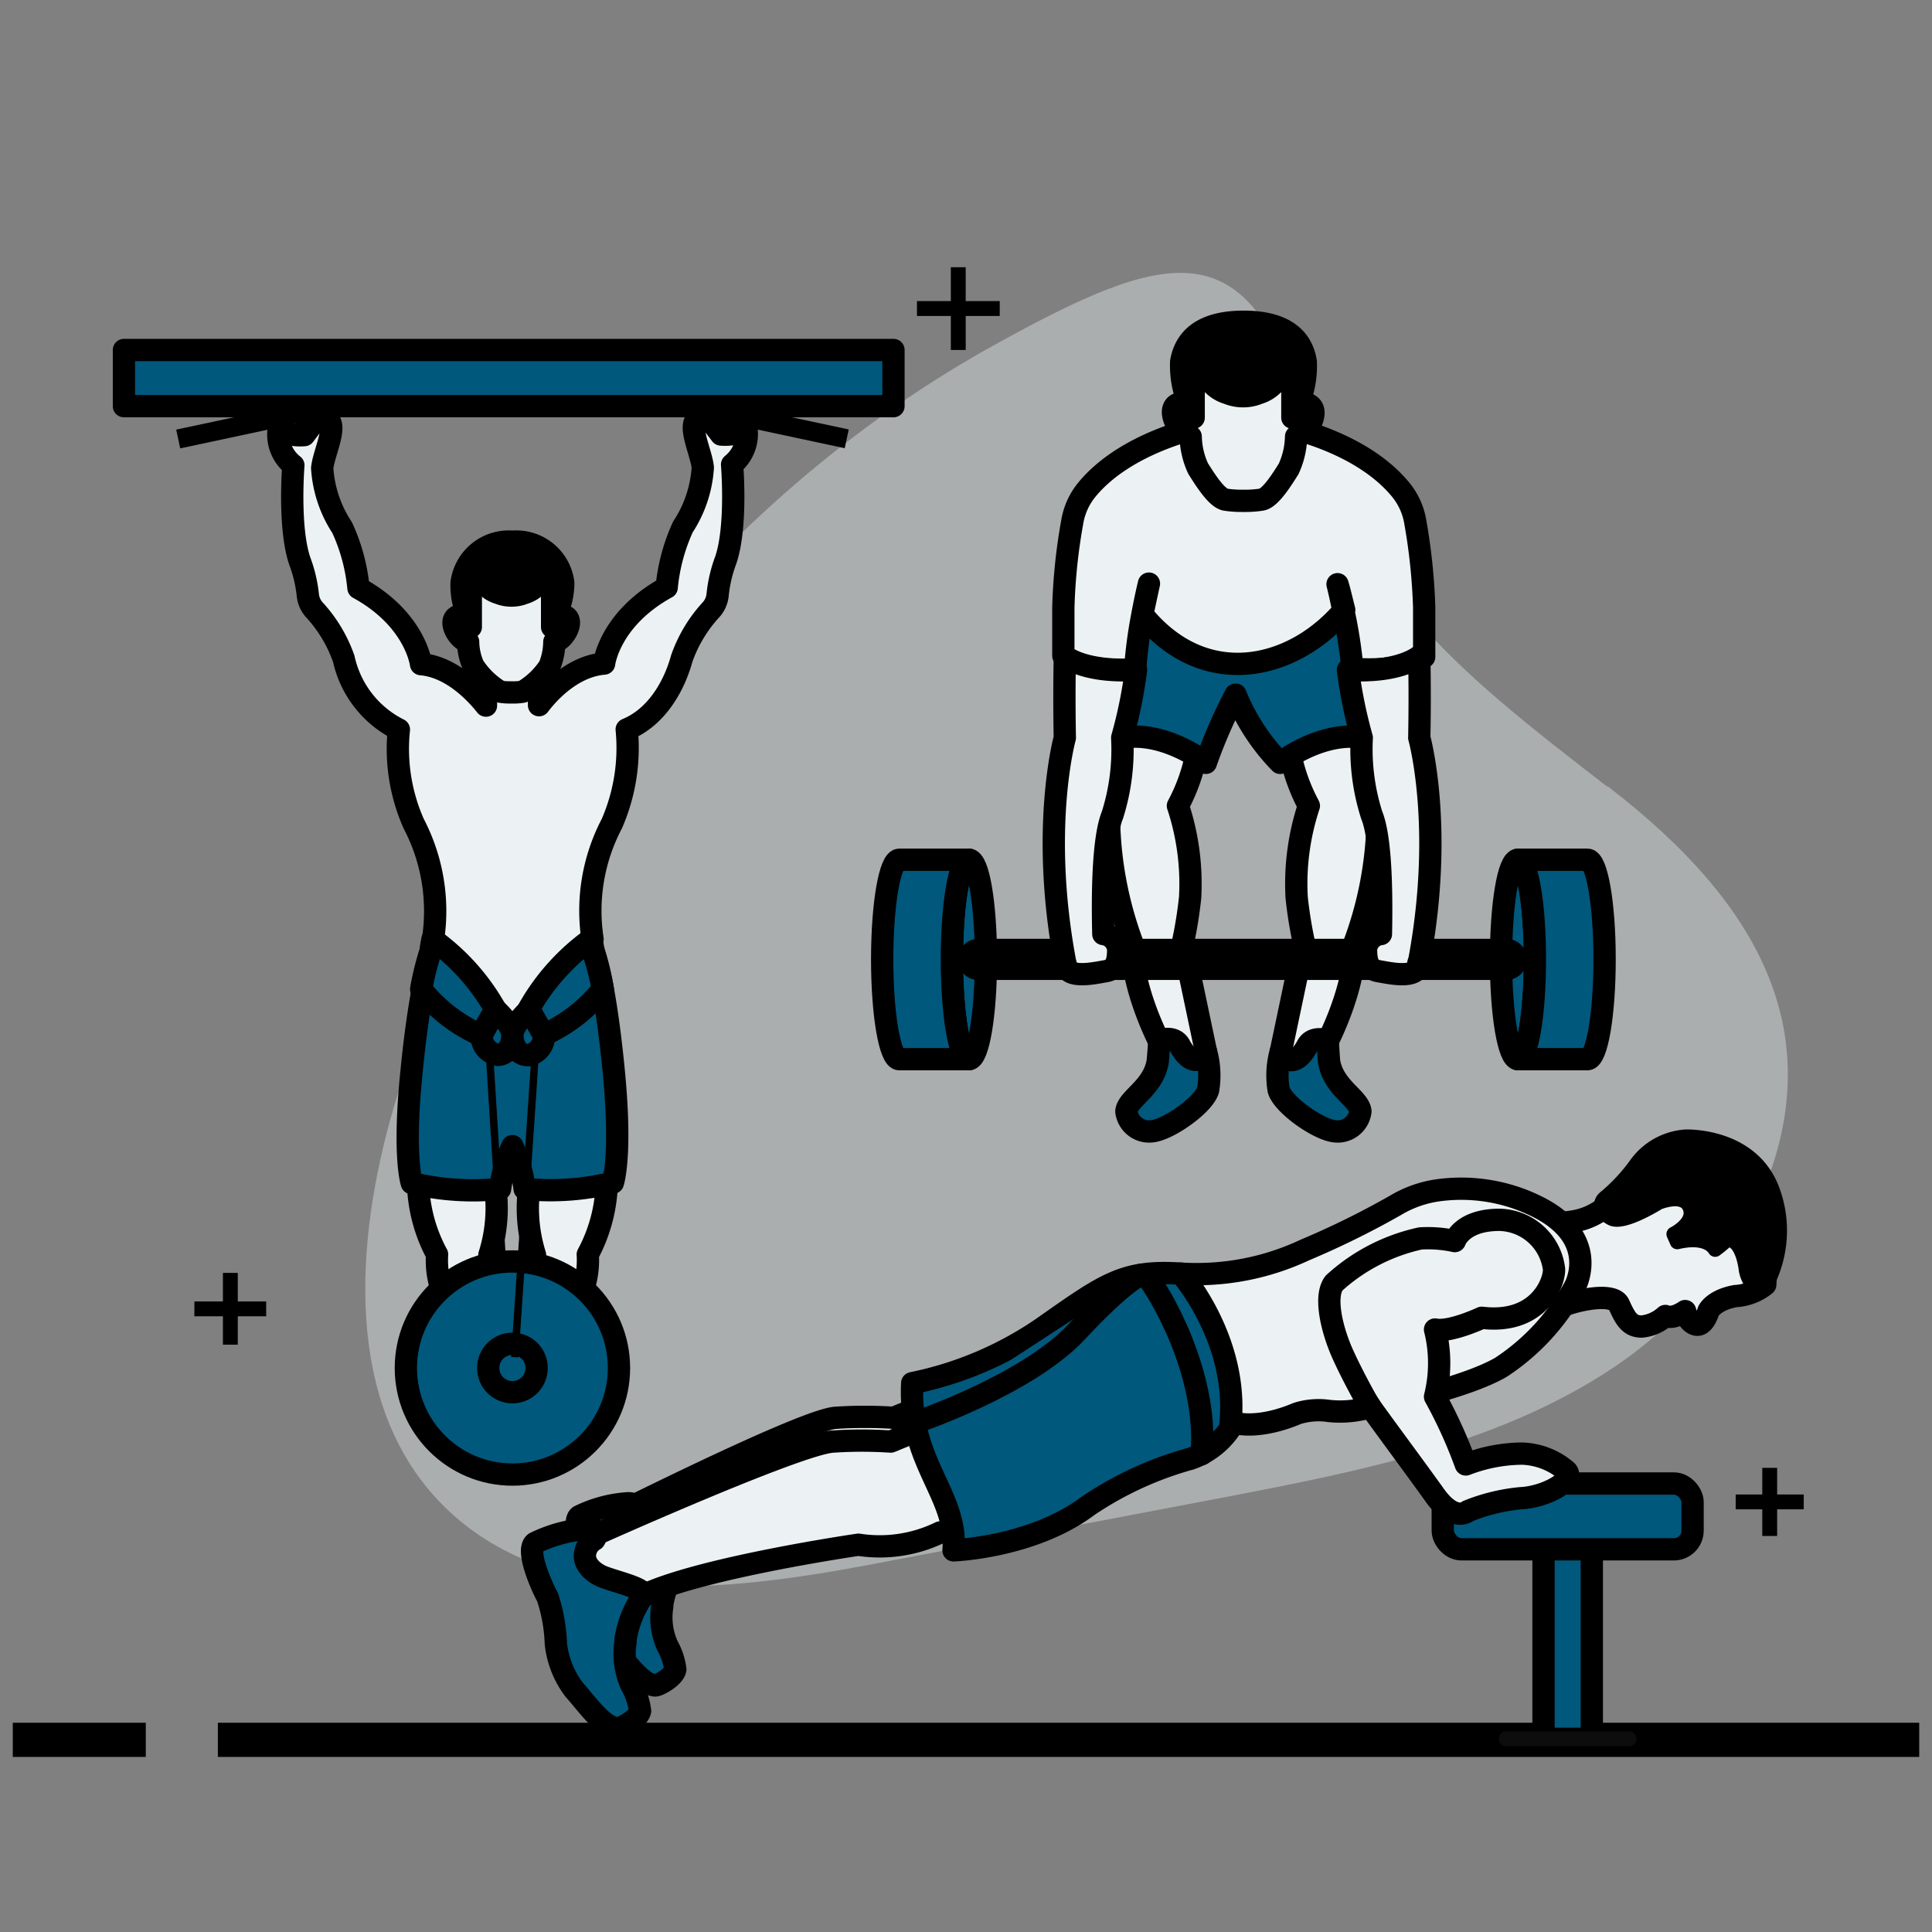 <svg xmlns="http://www.w3.org/2000/svg" viewBox="0 0 130 130"><rect x="0" y="0" width="130" height="130" fill="#808080" stroke="none"/><defs><style>.cls-1,.cls-4{fill:#ecf2f4;}.cls-1{opacity:0.4;}.cls-2,.cls-3,.cls-7,.cls-8{fill:none;}.cls-2,.cls-3,.cls-4,.cls-5,.cls-6,.cls-7,.cls-9{stroke:#000;}.cls-2,.cls-4,.cls-5,.cls-6,.cls-8{stroke-linejoin:round;}.cls-3,.cls-7,.cls-9{stroke-miterlimit:10;}.cls-3{stroke-width:2.3px;}.cls-4,.cls-5,.cls-6,.cls-8,.cls-9{stroke-linecap:round;}.cls-4,.cls-5{stroke-width:1.5px;}.cls-5{fill:#00587c;}.cls-7{stroke-width:0.5px;}.cls-8{stroke:#0d0d0d;}.cls-9{fill:#e2eaf4;stroke-width:0.25px;}</style></defs><g id="Layer_2" data-name="Layer 2"><path class="cls-1" d="M108.16,52.89c5.31,4.1,10.35,9.25,11.76,15.81,1.93,9-3.75,18.27-11.43,23.37s-17,6.93-26,8.66l-23.57,4.48c-10.07,1.92-22,3.31-29.19-4-6.61-6.71-5.88-17.67-3.23-26.71C32.71,53.18,47.71,33.69,67.29,23c10.93-6,16.43-7.56,20.07,3.79,4.16,13,9.9,17.75,20.8,26.15"/><line class="cls-2" x1="17.91" y1="88.07" x2="13.08" y2="88.07"/><line class="cls-2" x1="15.5" y1="85.65" x2="15.5" y2="90.48"/><line class="cls-2" x1="119.08" y1="98.77" x2="119.08" y2="103.35"/><line class="cls-2" x1="121.37" y1="101.06" x2="116.79" y2="101.06"/><line class="cls-2" x1="67.27" y1="20.76" x2="61.7" y2="20.76"/><line class="cls-2" x1="64.48" y1="17.98" x2="64.48" y2="23.55"/><line class="cls-3" x1="14.66" y1="117.07" x2="129.14" y2="117.07"/><line class="cls-3" x1="0.86" y1="117.07" x2="9.81" y2="117.07"/></g><g id="Layer_1" data-name="Layer 1"><path class="cls-4" d="M40.83,79.12a10.69,10.69,0,0,1-1.28,5.29A6.19,6.19,0,0,1,37.91,89l-3.06-.87A4.77,4.77,0,0,1,36,84.44a10.43,10.43,0,0,1-.25-5.32"/><path class="cls-4" d="M28.13,79.12a10.56,10.56,0,0,0,1.28,5.29A6.14,6.14,0,0,0,31.05,89l3.06-.87a4.76,4.76,0,0,0-1.18-3.69,10.38,10.38,0,0,0,.26-5.32"/><path class="cls-5" d="M41.24,79.58A17.69,17.69,0,0,1,35.3,80a9.7,9.7,0,0,0-.82-2.88A10.22,10.22,0,0,0,33.65,80a17.72,17.72,0,0,1-5.94-.39s-.62-1.79,0-7.68c.23-2.35.5-4.09.73-5.34A18,18,0,0,1,29,63.93c0-.24.07-.49.11-.73H39.83c0,.24.06.49.1.73a18,18,0,0,1,.63,2.62c.23,1.25.49,3,.72,5.35C41.87,77.79,41.24,79.58,41.24,79.58Z"/><path class="cls-4" d="M49.26,31.26s.35,4.17-.43,6.44A9.25,9.25,0,0,0,48.29,40a1.75,1.75,0,0,1-.42,1,9.47,9.47,0,0,0-2,3.32c-.43,1.59-1.54,3.87-3.7,4.76a12.76,12.76,0,0,1-1,6.34,12.61,12.61,0,0,0-1.3,7.77L34.48,70,29.14,63.2a12.69,12.69,0,0,0-1.3-7.77,12.41,12.41,0,0,1-1-6.34,7,7,0,0,1-3.71-4.76,9.47,9.47,0,0,0-2-3.32,1.75,1.75,0,0,1-.42-1,9.25,9.25,0,0,0-.54-2.26c-.77-2.27-.43-6.44-.43-6.44a2.62,2.62,0,0,1-1-2.33,3.59,3.59,0,0,0,1.73.3l.58-.77-.84-.71.59-.43a3.31,3.31,0,0,1,1.39,1c.38.6-.42,2.21-.51,3.13a8.23,8.23,0,0,0,1.34,4,12.45,12.45,0,0,1,1.1,4.07c3.85,2.11,4.21,5.12,4.21,5.12,2,.17,3.62,1.84,4.37,2.79V45.66h3.57v1.79c.75-1,2.35-2.63,4.38-2.8,0,0,.35-3,4.21-5.12a12.61,12.61,0,0,1,1.09-4.07,8.23,8.23,0,0,0,1.34-4c-.09-.92-.88-2.53-.5-3.13a3.38,3.38,0,0,1,1.39-1l.59.43-.84.71.59.77a3.54,3.54,0,0,0,1.72-.3A2.65,2.65,0,0,1,49.26,31.26Z"/><rect x="11.85" y="27.58" width="12.54" height="1.29" transform="translate(-5.49 4.41) rotate(-12.05)"/><rect x="50.2" y="21.96" width="1.29" height="12.54" transform="translate(12.62 72.05) rotate(-77.95)"/><rect class="cls-5" x="8.34" y="23.55" width="51.78" height="3.78"/><path class="cls-6" d="M37.64,41.44l0,.07-.48.65V42c0-.34,0-1.44,0-2-.06-.7-.63-1.15-1-.65a2,2,0,0,1-.88.53,2.4,2.4,0,0,1-1.71,0,2,2,0,0,1-.88-.53c-.37-.5-.95-.05-1,.65,0,.53,0,1.63,0,2,0,.1,0,.16,0,.16l-.48-.66,0-.07a5.41,5.41,0,0,1-.4-2.23,3.45,3.45,0,0,1,3.68-3,3.43,3.43,0,0,1,3.66,3A5.1,5.1,0,0,1,37.64,41.44Z"/><path class="cls-4" d="M37.3,43.19A4.54,4.54,0,0,1,37,44.76a.91.91,0,0,1-.07.14,5.38,5.38,0,0,1-1.75,1.64,3.68,3.68,0,0,1-.76.05h-.09a3.77,3.77,0,0,1-.68-.05,5.51,5.51,0,0,1-1.74-1.65l-.05-.07a4.16,4.16,0,0,1-.36-1.63c-.64-.13-1.31-1.3-.81-1.67a.42.42,0,0,1,.51,0l.48.67s0-.07,0-.17c0-.35,0-1.44,0-2,.06-.69.64-1.15,1-.65a2,2,0,0,0,.88.54,2.3,2.3,0,0,0,1.71,0,2,2,0,0,0,.88-.54c.38-.5,1,0,1,.65,0,.54,0,1.63,0,2v.17l.48-.67a.41.41,0,0,1,.49,0C38.59,41.89,37.94,43.06,37.3,43.19Z"/><path class="cls-5" d="M33.34,67.92l-1,1.73a10.62,10.62,0,0,1-4-3.09A18,18,0,0,1,29,63.93c0-.24.07-.49.11-.73A14.68,14.68,0,0,1,33.34,67.92Z"/><path class="cls-5" d="M40.56,66.55a10.59,10.59,0,0,1-4,3.1l-1-1.73a14.77,14.77,0,0,1,4.21-4.72c0,.24.06.49.1.73A18,18,0,0,1,40.56,66.55Z"/><line class="cls-7" x1="32.93" y1="70.81" x2="33.86" y2="85.84"/><path class="cls-5" d="M33.34,67.93s1.13,1,1.14,1.72-.4,1.33-1,1.33a1.29,1.29,0,0,1-1.07-1.33Z"/><circle class="cls-5" cx="34.48" cy="92.05" r="7.17"/><circle class="cls-5" cx="34.48" cy="92.05" r="1.63"/><line class="cls-7" x1="36.02" y1="70.81" x2="34.64" y2="91.32"/><path class="cls-5" d="M35.62,67.93s-1.13,1-1.14,1.72S34.88,71,35.53,71a1.29,1.29,0,0,0,1.07-1.33Z"/><rect class="cls-5" x="103.86" y="103.38" width="3.25" height="13.63" transform="translate(210.97 220.38) rotate(-180)"/><line class="cls-8" x1="109.62" y1="117" x2="101.35" y2="117"/><path class="cls-4" d="M108.88,80.67c-1.23.75-1.87,1.62-4.28,1.61l-.31,6c1-.67,4.21-1.45,4.64-.51s.71,1.49,1.54,1.49a2.75,2.75,0,0,0,1.59-.71c.56.24,1.33-.33,1.33-.33s.18.78.73.91.84-.92.84-.92.35-.74,1.82-1a3.5,3.5,0,0,0,2-.77C119.42,76.79,114.21,78.62,108.88,80.67Z"/><path class="cls-6" d="M115.41,84.07s-.47-1-2.55-.51l-.23-.52s1.51-.75,1.08-1.8-2.12-.33-2.12-.33-2.36,1.49-3.16,1.06a1.77,1.77,0,0,1-.46-.34.68.68,0,0,1,0-1,12.09,12.09,0,0,0,2.17-2.33,4.47,4.47,0,0,1,3.28-1.8s4.39-.18,5.81,3.52a7.81,7.81,0,0,1-.27,6.19.65.65,0,0,1-1.11.1,2.09,2.09,0,0,1-.37-1c-.22-1.47-.87-2.18-1.44-1.75A8.26,8.26,0,0,1,115.41,84.07Z"/><path class="cls-4" d="M79.47,85.7a17.12,17.12,0,0,0,8.33-1.59,57,57,0,0,0,6.09-3,7.65,7.65,0,0,1,2.75-1,11.45,11.45,0,0,1,6.63,1c4.56,2.17,2.69,5.49,2.69,5.49A15,15,0,0,1,101,92c-2.29,1.33-7.11,2.39-9.43,2.84a7.05,7.05,0,0,1-2.15.1,4.79,4.79,0,0,0-2.14.17c-2.36,1-4.06.79-4.49.5"/><path class="cls-4" d="M38.4,103.51c1.14.06,1.08-.63,1.08-.63S54,95.52,56.25,95.4a30.16,30.16,0,0,1,3.88,0l6-2.46,2.46,8.07-5.12.5a9.3,9.3,0,0,1-5.51.83s-10,1.07-14,3a12.18,12.18,0,0,0-2.72,1.77Z"/><path class="cls-5" d="M42.69,101.81a1.16,1.16,0,0,0-.55.72c-.16.56.19,1.11.86,1.46s3,.79,2.67,1.29l-.16.23a6.42,6.42,0,0,0-.95,2.47v.13a4.63,4.63,0,0,0,.36,2.65,4.27,4.27,0,0,1,.52,1.57c-.09.52-1.16,1.1-1.37,1.08-.87-.1-1.7-1.27-2.67-2.38a5.67,5.67,0,0,1-1.13-2.85,10.15,10.15,0,0,0-.51-2.84c-.4-.74-1.34-2.91-.77-3.32a8.71,8.71,0,0,1,3.26-.87S43.08,101.1,42.69,101.81Z"/><path class="cls-4" d="M38.3,104.44c.1-.93,1.84-1.21,1.84-1.21S53.76,97.12,56.05,97a29.27,29.27,0,0,1,3.88,0l6-2.45,2.46,8.06-5.12.5a9.3,9.3,0,0,1-5.51.83s-10.54,1.53-14.49,3.41a8,8,0,0,0-2.19,1.32Z"/><path class="cls-5" d="M61.38,93.07a23.87,23.87,0,0,0,8.77-3.72c4.27-3,5.46-3.9,9.32-3.65,0,0,4.07,4.65,3.28,10.46a5.27,5.27,0,0,1-2.66,2,23.36,23.36,0,0,0-6.87,3.16c-3.74,2.81-9.06,3-9.06,3C64.45,100.56,61.12,98.45,61.38,93.07Z"/><path class="cls-5" d="M77.13,85.85c.74.86,4.18,6.41,3.73,12"/><path class="cls-5" d="M76.81,85.77s-1,.24-4.36,3.84-10.94,6.14-10.94,6.14"/><path class="cls-5" d="M40,103.6a1.26,1.26,0,0,0-.6.79c-.18.61.21,1.21.94,1.6s3.26.86,2.92,1.4c0,.09-.11.17-.17.26a6.91,6.91,0,0,0-1,2.7l0,.14a5.09,5.09,0,0,0,.4,2.91,4.71,4.71,0,0,1,.58,1.72c-.11.56-1.28,1.2-1.51,1.18-1-.11-1.86-1.39-2.93-2.61a6.26,6.26,0,0,1-1.23-3.11,11.11,11.11,0,0,0-.56-3.12c-.44-.8-1.47-3.18-.84-3.64a9.61,9.61,0,0,1,3.57-.95S40.46,102.82,40,103.6Z"/><rect class="cls-5" x="97.08" y="99.83" width="16.81" height="4.43" rx="1.26" transform="translate(210.97 204.08) rotate(-180)"/><path class="cls-4" d="M97.89,83.51s.46-1.43,3-1.43a3.78,3.78,0,0,1,3.68,3.34c0,1-1.13,3.7-4.86,3.25,0,0-2.13,1-3.15.79a9.33,9.33,0,0,1,0,4.52,31.84,31.84,0,0,1,2.07,4.56,10.77,10.77,0,0,1,3.79-.73,4.82,4.82,0,0,1,3,1.18c.55.63-1.4,1.74-3.08,1.82a12.54,12.54,0,0,0-3.57.87s-.87.78-2.18-1c-1-1.41-3.13-4.28-4-5.49a10.78,10.78,0,0,1-.8-1.23c-.37-.68-.95-1.76-1.42-2.8-.7-1.53-1.32-3.9-.6-4.83a12.6,12.6,0,0,1,5.81-3A8.56,8.56,0,0,1,97.89,83.51Z"/><path class="cls-4" d="M80.48,50.85a12.42,12.42,0,0,1-1.22,3.37,16.66,16.66,0,0,1,.82,6.18,29.14,29.14,0,0,1-.48,3l1.55,7.37c-.67,2.34-1.84,1.3-3.17-.73,0,0-1.88-3.62-1.8-6.62a25.21,25.21,0,0,1-1.54-7.7l.5-6.76C77.72,48.64,79.71,49,80.48,50.85Z"/><path class="cls-5" d="M81.15,70.75a5.94,5.94,0,0,1,.14,2.6c-.31,1-2.64,2.64-3.75,2.77a1.54,1.54,0,0,1-1.75-1.34c.1-.89,1.81-1.57,2.11-3.36C78,70.32,78,70,78,70s1-.37,1.39.36.86,1.07,1.25.92A1,1,0,0,0,81.15,70.75Z"/><path class="cls-4" d="M86.84,50.85a12.64,12.64,0,0,0,1.23,3.37,16.66,16.66,0,0,0-.82,6.18,29.14,29.14,0,0,0,.48,3l-1.55,7.37c.73,3.65,2,1,3.17-.73,0,0,1.88-3.62,1.8-6.62a25,25,0,0,0,1.53-7.7l-.25-6.76C90.15,49,87.94,49.1,86.84,50.85Z"/><path class="cls-5" d="M86.18,70.75a5.94,5.94,0,0,0-.14,2.6c.31,1,2.64,2.64,3.75,2.77a1.54,1.54,0,0,0,1.75-1.34c-.1-.89-1.81-1.57-2.11-3.36-.08-1.1-.08-1.4-.08-1.4s-1-.37-1.39.36-.86,1.07-1.25.92A1,1,0,0,1,86.18,70.75Z"/><path class="cls-5" d="M93.72,47.19,91.9,49.66c-2.92-.57-5.76,1.67-5.76,1.67a14.25,14.25,0,0,1-3-4.59,33.85,33.85,0,0,0-2,4.59s-2.84-2.24-5.76-1.67l-1.82-2.47,2.57-6.59A7.66,7.66,0,0,0,77.53,42a8.7,8.7,0,0,0,8.68,1.3,18.13,18.13,0,0,0,4.94-2.74Z"/><path class="cls-4" d="M90,39.31s.18.7.39,1.77A32.25,32.25,0,0,1,91,45c3.1.23,4.42-.52,4.83-.8,0-1.09,0-2.22,0-3.32a39.62,39.62,0,0,0-.59-5.71,4.62,4.62,0,0,0-1-2.23c-2.62-3.19-7.56-4.18-7.56-4.18H80.7s-4.94,1-7.56,4.18a4.62,4.62,0,0,0-1,2.23,38.22,38.22,0,0,0-.59,5.71c0,1.07,0,2.18,0,3.24.45.32,1.84,1.09,4.83.92v0a31.31,31.31,0,0,1,.49-3.69c.23-1.23.44-2.08.44-2.08s-.37,1.69-.44,2.08c4.24,5.19,10.22,3.68,13.58-.31C90.33,40.6,90.16,39.83,90,39.31Z"/><path class="cls-9" d="M80.34,27.87c0,.12,0,.2,0,.2l-.58-.84a2,2,0,0,1,.54.64Z"/><path class="cls-9" d="M87.57,27.25l-.58.82v-.2h0A2,2,0,0,1,87.57,27.25Z"/><path class="cls-9" d="M87,27.87a1.35,1.35,0,0,0,0,.2l.59-.84a2,2,0,0,0-.54.64Z"/><path class="cls-9" d="M79.74,27.25l.58.82v-.2h0A2,2,0,0,0,79.74,27.25Z"/><path class="cls-6" d="M87.63,27.16l-.06.09-.58.82v-.2c0-.44,0-1.44,0-2.11-.07-.88-.76-.64-1.22,0a2.37,2.37,0,0,1-1.06.67,2.75,2.75,0,0,1-2.07,0,2.35,2.35,0,0,1-1.07-.67c-.45-.64-1.15-.88-1.22,0,0,.67,0,1.67,0,2.11,0,.12,0,.2,0,.2l-.58-.84-.06-.08a7,7,0,0,1-.48-2.83c.19-1.12.94-2.92,4.45-2.92s4.26,1.8,4.43,2.92A6.82,6.82,0,0,1,87.63,27.16Z"/><path class="cls-4" d="M87.21,29.38a5.44,5.44,0,0,1-.5,2.17c-.46.73-1.25,2-1.84,2.07a6.79,6.79,0,0,1-1.06.08h-.29a6.79,6.79,0,0,1-1.06-.08c-.6-.11-1.38-1.36-1.84-2.09a5.37,5.37,0,0,1-.5-2.15c-.77-.17-1.57-1.65-1-2.12a.5.5,0,0,1,.62,0l.58.84s0-.08,0-.2c0-.44,0-1.44,0-2.11.07-.88.77-.64,1.22,0a2.35,2.35,0,0,0,1.07.67,2.75,2.75,0,0,0,2.07,0,2.37,2.37,0,0,0,1.06-.67c.46-.64,1.15-.88,1.22,0,0,.67,0,1.67,0,2.11v.2l.58-.82a.48.48,0,0,1,.61,0C88.78,27.73,88,29.21,87.21,29.38Z"/><path class="cls-5" d="M66.34,64.55c0,3.72-.51,6.72-1.14,6.72s-1.15-3-1.15-6.72.51-6.7,1.15-6.7S66.34,60.84,66.34,64.55Z"/><path class="cls-5" d="M65.2,57.85c-.64,0-1.15,3-1.15,6.7s.51,6.72,1.15,6.72H60.51c-.63,0-1.15-3-1.15-6.72s.52-6.7,1.15-6.7Z"/><path class="cls-5" d="M101,64.55c0,3.72.51,6.72,1.14,6.72s1.15-3,1.15-6.72-.51-6.7-1.15-6.7S101,60.84,101,64.55Z"/><path class="cls-5" d="M102.13,57.85c.64,0,1.15,3,1.15,6.7s-.51,6.72-1.15,6.72h4.69c.63,0,1.15-3,1.15-6.72s-.52-6.7-1.15-6.7Z"/><path class="cls-5" d="M102,64.56a.63.63,0,0,1-.63.63H65.84a.64.64,0,0,1-.65-.63.65.65,0,0,1,.65-.64h35.49A.64.64,0,0,1,102,64.56Z"/><path class="cls-4" d="M74.85,54.85c-.66,1.61-.67,5.59-.61,8a1.15,1.15,0,0,1,1,1.05c0,1-.27,1.35-.84,1.45-.75.13-2.37.49-2.66-.26,0-.16-.06-.3-.09-.45v0c-1.67-9,0-15,0-15s-.06-2.53,0-5.48c.44.33,1.82,1.09,4.79.92a31.52,31.52,0,0,1-.93,4.56A14.6,14.6,0,0,1,74.85,54.85Z"/><path class="cls-4" d="M92.3,54.85c.66,1.61.67,5.59.62,8a1.14,1.14,0,0,0-1,1.05c0,1,.27,1.35.84,1.45.75.13,2.36.49,2.66-.26,0-.16,0-.3.08-.45v0c1.68-9,0-15,0-15s.06-2.53,0-5.48c-.44.33-1.83,1.09-4.8.92a31.52,31.52,0,0,0,.93,4.56A14.6,14.6,0,0,0,92.3,54.85Z"/></g></svg>